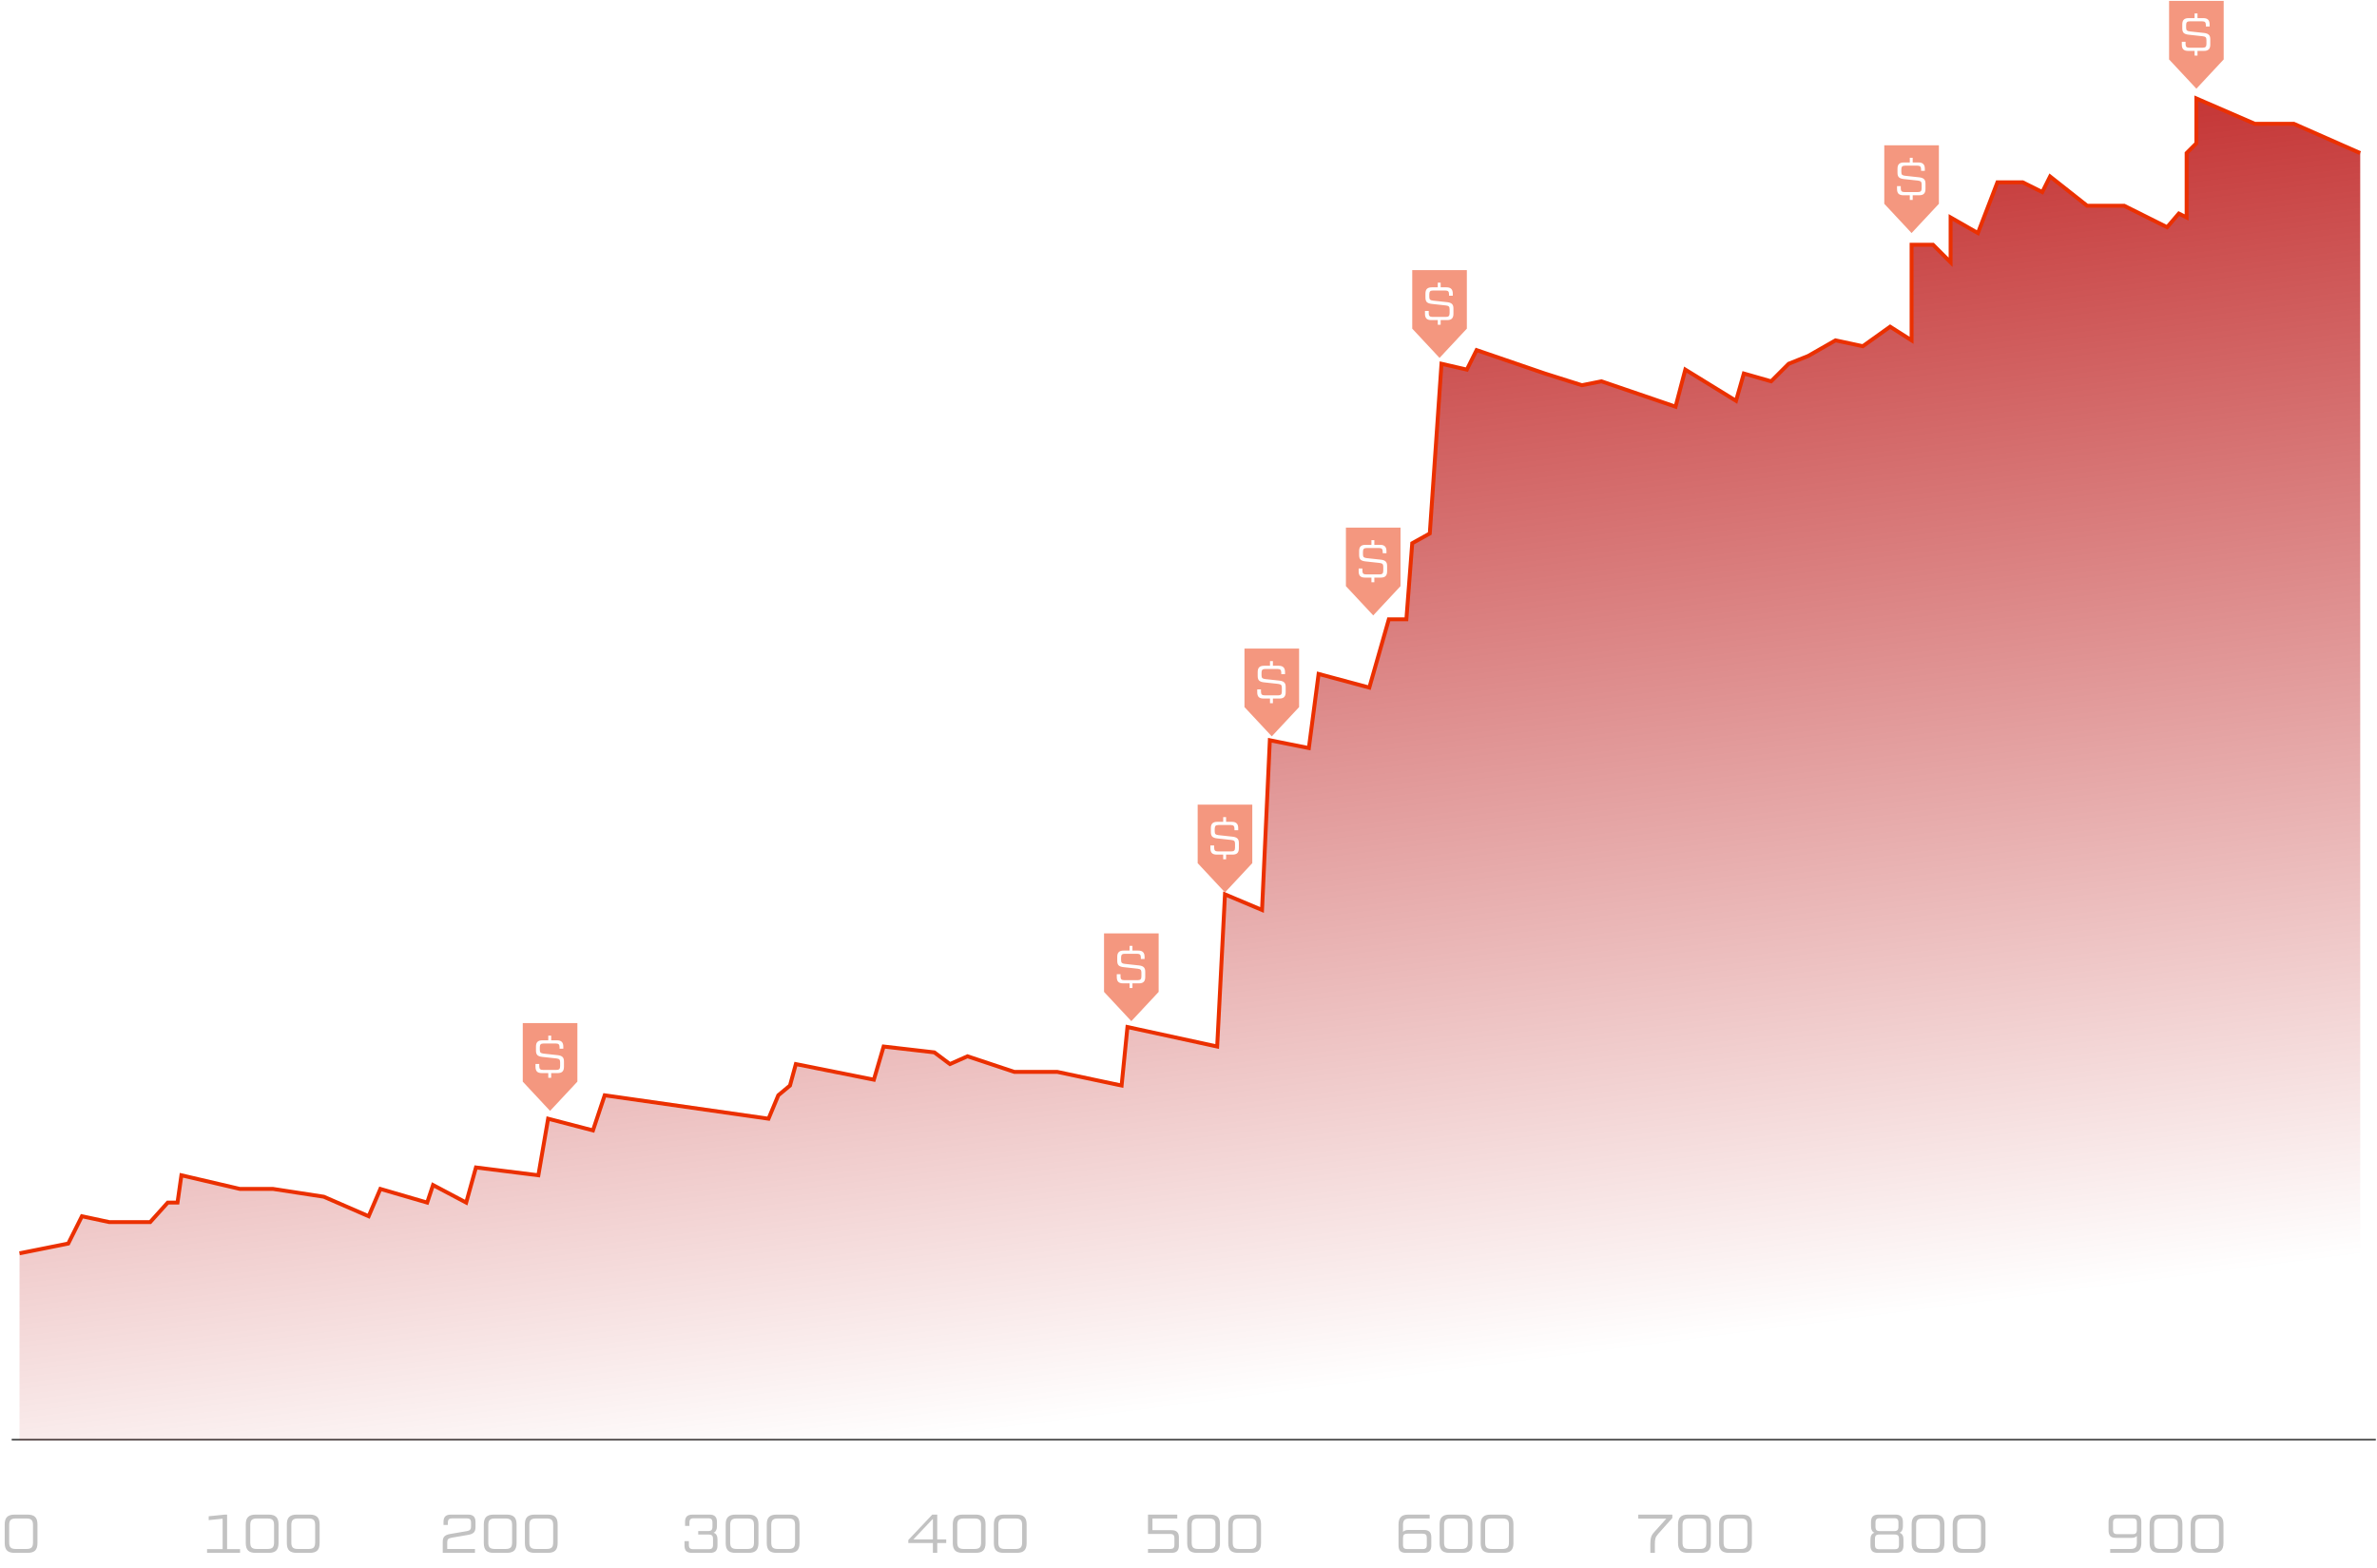 <svg width="620" height="409" viewBox="0 0 620 409" fill="none" xmlns="http://www.w3.org/2000/svg">
<path d="M3.762 405C2.889 405 2.248 404.8 1.839 404.401C1.431 403.993 1.227 403.347 1.227 402.464V397.563C1.227 396.68 1.431 396.039 1.839 395.64C2.248 395.232 2.889 395.028 3.762 395.028H7.238C8.112 395.028 8.753 395.232 9.162 395.64C9.57 396.039 9.774 396.68 9.774 397.563V402.464C9.774 403.347 9.57 403.993 9.162 404.401C8.753 404.8 8.112 405 7.238 405H3.762ZM4.076 403.988H6.925C7.533 403.988 7.965 403.865 8.221 403.618C8.478 403.361 8.606 402.925 8.606 402.307V397.72C8.606 397.103 8.478 396.671 8.221 396.424C7.965 396.167 7.533 396.039 6.925 396.039H4.076C3.468 396.039 3.036 396.167 2.779 396.424C2.523 396.671 2.395 397.103 2.395 397.72V402.307C2.395 402.925 2.523 403.361 2.779 403.618C3.036 403.865 3.468 403.988 4.076 403.988Z" fill="#C2C2C2"/>
<path d="M59.236 404.017H62.613V405H54.008V404.017H58.068V396.096L54.435 396.466V395.455L58.695 395.027H59.236V404.017ZM66.641 405C65.767 405 65.126 404.8 64.718 404.401C64.309 403.993 64.105 403.347 64.105 402.464V397.563C64.105 396.68 64.309 396.039 64.718 395.64C65.126 395.232 65.767 395.027 66.641 395.027H70.117C70.99 395.027 71.632 395.232 72.04 395.64C72.448 396.039 72.653 396.68 72.653 397.563V402.464C72.653 403.347 72.448 403.993 72.04 404.401C71.632 404.8 70.99 405 70.117 405H66.641ZM66.954 403.988H69.803C70.411 403.988 70.843 403.865 71.1 403.618C71.356 403.361 71.484 402.924 71.484 402.307V397.72C71.484 397.103 71.356 396.67 71.1 396.423C70.843 396.167 70.411 396.039 69.803 396.039H66.954C66.346 396.039 65.914 396.167 65.658 396.423C65.401 396.67 65.273 397.103 65.273 397.72V402.307C65.273 402.924 65.401 403.361 65.658 403.618C65.914 403.865 66.346 403.988 66.954 403.988ZM77.353 405C76.479 405 75.838 404.8 75.43 404.401C75.021 403.993 74.817 403.347 74.817 402.464V397.563C74.817 396.68 75.021 396.039 75.43 395.64C75.838 395.232 76.479 395.027 77.353 395.027H80.829C81.703 395.027 82.344 395.232 82.752 395.64C83.161 396.039 83.365 396.68 83.365 397.563V402.464C83.365 403.347 83.161 403.993 82.752 404.401C82.344 404.8 81.703 405 80.829 405H77.353ZM77.666 403.988H80.516C81.123 403.988 81.555 403.865 81.812 403.618C82.068 403.361 82.197 402.924 82.197 402.307V397.72C82.197 397.103 82.068 396.67 81.812 396.423C81.555 396.167 81.123 396.039 80.516 396.039H77.666C77.059 396.039 76.626 396.167 76.37 396.423C76.114 396.67 75.985 397.103 75.985 397.72V402.307C75.985 402.924 76.114 403.361 76.37 403.618C76.626 403.865 77.059 403.988 77.666 403.988Z" fill="#C2C2C2"/>
<path d="M123.886 404.999H115.481V402.107C115.481 401.471 115.628 401.006 115.923 400.711C116.227 400.407 116.716 400.198 117.39 400.084L121.721 399.344C122.148 399.268 122.443 399.144 122.604 398.973C122.775 398.802 122.861 398.517 122.861 398.119V397.15C122.861 396.732 122.775 396.438 122.604 396.267C122.433 396.096 122.139 396.01 121.721 396.01H117.96C117.542 396.01 117.248 396.096 117.077 396.267C116.906 396.438 116.82 396.732 116.82 397.15V397.72H115.681V396.936C115.681 396.281 115.833 395.801 116.136 395.497C116.45 395.184 116.934 395.027 117.59 395.027H122.12C122.775 395.027 123.255 395.184 123.559 395.497C123.872 395.801 124.029 396.281 124.029 396.936V398.289C124.029 398.926 123.877 399.396 123.573 399.7C123.278 399.994 122.794 400.198 122.12 400.312L117.789 401.053C117.362 401.129 117.062 401.253 116.891 401.424C116.73 401.585 116.649 401.87 116.649 402.278V403.988H123.886V404.999ZM128.729 404.999C127.855 404.999 127.214 404.8 126.806 404.401C126.398 403.993 126.193 403.347 126.193 402.464V397.563C126.193 396.68 126.398 396.039 126.806 395.64C127.214 395.231 127.855 395.027 128.729 395.027H132.205C133.079 395.027 133.72 395.231 134.128 395.64C134.537 396.039 134.741 396.68 134.741 397.563V402.464C134.741 403.347 134.537 403.993 134.128 404.401C133.72 404.8 133.079 404.999 132.205 404.999H128.729ZM129.043 403.988H131.892C132.5 403.988 132.932 403.864 133.188 403.617C133.445 403.361 133.573 402.924 133.573 402.307V397.72C133.573 397.102 133.445 396.67 133.188 396.423C132.932 396.167 132.5 396.039 131.892 396.039H129.043C128.435 396.039 128.003 396.167 127.746 396.423C127.49 396.67 127.362 397.102 127.362 397.72V402.307C127.362 402.924 127.49 403.361 127.746 403.617C128.003 403.864 128.435 403.988 129.043 403.988ZM139.441 404.999C138.568 404.999 137.927 404.8 137.518 404.401C137.11 403.993 136.906 403.347 136.906 402.464V397.563C136.906 396.68 137.11 396.039 137.518 395.64C137.927 395.231 138.568 395.027 139.441 395.027H142.917C143.791 395.027 144.432 395.231 144.841 395.64C145.249 396.039 145.453 396.68 145.453 397.563V402.464C145.453 403.347 145.249 403.993 144.841 404.401C144.432 404.8 143.791 404.999 142.917 404.999H139.441ZM139.755 403.988H142.604C143.212 403.988 143.644 403.864 143.9 403.617C144.157 403.361 144.285 402.924 144.285 402.307V397.72C144.285 397.102 144.157 396.67 143.9 396.423C143.644 396.167 143.212 396.039 142.604 396.039H139.755C139.147 396.039 138.715 396.167 138.458 396.423C138.202 396.67 138.074 397.102 138.074 397.72V402.307C138.074 402.924 138.202 403.361 138.458 403.617C138.715 403.864 139.147 403.988 139.755 403.988Z" fill="#C2C2C2"/>
<path d="M186.121 399.757C186.805 399.966 187.147 400.545 187.147 401.495V403.091C187.147 403.746 186.99 404.23 186.677 404.544C186.373 404.848 185.893 405 185.238 405H180.451C179.796 405 179.312 404.848 178.998 404.544C178.694 404.23 178.542 403.746 178.542 403.091V401.937H179.682V402.905C179.682 403.323 179.768 403.618 179.939 403.789C180.11 403.96 180.404 404.045 180.822 404.045H184.839C185.257 404.045 185.551 403.96 185.722 403.789C185.893 403.618 185.979 403.323 185.979 402.905V401.367C185.979 400.949 185.893 400.655 185.722 400.484C185.551 400.313 185.257 400.227 184.839 400.227H182.118V399.315H184.697C185.115 399.315 185.409 399.23 185.58 399.059C185.751 398.888 185.836 398.594 185.836 398.176V397.122C185.836 396.704 185.751 396.409 185.58 396.238C185.409 396.067 185.115 395.982 184.697 395.982H180.964C180.546 395.982 180.252 396.067 180.081 396.238C179.91 396.409 179.825 396.704 179.825 397.122V397.976H178.685V396.936C178.685 396.281 178.837 395.801 179.141 395.498C179.454 395.184 179.939 395.027 180.594 395.027H185.096C185.751 395.027 186.231 395.184 186.534 395.498C186.848 395.801 187.005 396.281 187.005 396.936V398.062C187.005 398.936 186.71 399.501 186.121 399.757ZM191.819 405C190.945 405 190.304 404.8 189.896 404.401C189.487 403.993 189.283 403.347 189.283 402.464V397.563C189.283 396.68 189.487 396.039 189.896 395.64C190.304 395.232 190.945 395.027 191.819 395.027H195.295C196.169 395.027 196.81 395.232 197.218 395.64C197.627 396.039 197.831 396.68 197.831 397.563V402.464C197.831 403.347 197.627 403.993 197.218 404.401C196.81 404.8 196.169 405 195.295 405H191.819ZM192.132 403.988H194.982C195.589 403.988 196.022 403.865 196.278 403.618C196.534 403.361 196.663 402.924 196.663 402.307V397.72C196.663 397.103 196.534 396.67 196.278 396.423C196.022 396.167 195.589 396.039 194.982 396.039H192.132C191.525 396.039 191.092 396.167 190.836 396.423C190.58 396.67 190.451 397.103 190.451 397.72V402.307C190.451 402.924 190.58 403.361 190.836 403.618C191.092 403.865 191.525 403.988 192.132 403.988ZM202.531 405C201.657 405 201.016 404.8 200.608 404.401C200.2 403.993 199.995 403.347 199.995 402.464V397.563C199.995 396.68 200.2 396.039 200.608 395.64C201.016 395.232 201.657 395.027 202.531 395.027H206.007C206.881 395.027 207.522 395.232 207.93 395.64C208.339 396.039 208.543 396.68 208.543 397.563V402.464C208.543 403.347 208.339 403.993 207.93 404.401C207.522 404.8 206.881 405 206.007 405H202.531ZM202.845 403.988H205.694C206.302 403.988 206.734 403.865 206.99 403.618C207.247 403.361 207.375 402.924 207.375 402.307V397.72C207.375 397.103 207.247 396.67 206.99 396.423C206.734 396.167 206.302 396.039 205.694 396.039H202.845C202.237 396.039 201.805 396.167 201.548 396.423C201.292 396.67 201.164 397.103 201.164 397.72V402.307C201.164 402.924 201.292 403.361 201.548 403.618C201.805 403.865 202.237 403.988 202.845 403.988Z" fill="#C2C2C2"/>
<path d="M246.804 401.495V402.435H244.467V404.999H243.328V402.435H236.917V401.651L243.171 395.027H244.467V401.495H246.804ZM238.242 401.495H243.328V396.124L238.242 401.495ZM251.052 404.999C250.178 404.999 249.537 404.8 249.129 404.401C248.721 403.993 248.516 403.347 248.516 402.464V397.563C248.516 396.68 248.721 396.039 249.129 395.64C249.537 395.231 250.178 395.027 251.052 395.027H254.528C255.402 395.027 256.043 395.231 256.451 395.64C256.86 396.039 257.064 396.68 257.064 397.563V402.464C257.064 403.347 256.86 403.993 256.451 404.401C256.043 404.8 255.402 404.999 254.528 404.999H251.052ZM251.366 403.988H254.215C254.823 403.988 255.255 403.864 255.511 403.617C255.768 403.361 255.896 402.924 255.896 402.307V397.72C255.896 397.102 255.768 396.67 255.511 396.423C255.255 396.167 254.823 396.039 254.215 396.039H251.366C250.758 396.039 250.326 396.167 250.069 396.423C249.813 396.67 249.685 397.102 249.685 397.72V402.307C249.685 402.924 249.813 403.361 250.069 403.617C250.326 403.864 250.758 403.988 251.366 403.988ZM261.764 404.999C260.891 404.999 260.25 404.8 259.841 404.401C259.433 403.993 259.229 403.347 259.229 402.464V397.563C259.229 396.68 259.433 396.039 259.841 395.64C260.25 395.231 260.891 395.027 261.764 395.027H265.24C266.114 395.027 266.755 395.231 267.164 395.64C267.572 396.039 267.776 396.68 267.776 397.563V402.464C267.776 403.347 267.572 403.993 267.164 404.401C266.755 404.8 266.114 404.999 265.24 404.999H261.764ZM262.078 403.988H264.927C265.535 403.988 265.967 403.864 266.223 403.617C266.48 403.361 266.608 402.924 266.608 402.307V397.72C266.608 397.102 266.48 396.67 266.223 396.423C265.967 396.167 265.535 396.039 264.927 396.039H262.078C261.47 396.039 261.038 396.167 260.781 396.423C260.525 396.67 260.397 397.102 260.397 397.72V402.307C260.397 402.924 260.525 403.361 260.781 403.617C261.038 403.864 261.47 403.988 262.078 403.988Z" fill="#C2C2C2"/>
<path d="M299.433 405V403.988H305.189C305.607 403.988 305.901 403.903 306.072 403.732C306.243 403.561 306.328 403.266 306.328 402.848V401.21C306.328 400.792 306.243 400.498 306.072 400.327C305.901 400.156 305.607 400.07 305.189 400.07H299.433V395.027H307.069V396.039H300.602V399.087H305.588C306.243 399.087 306.723 399.244 307.027 399.558C307.34 399.862 307.497 400.341 307.497 400.996V403.091C307.497 403.746 307.34 404.23 307.027 404.544C306.723 404.848 306.243 405 305.588 405H299.433ZM312.193 405C311.319 405 310.678 404.8 310.27 404.401C309.862 403.993 309.657 403.347 309.657 402.464V397.563C309.657 396.68 309.862 396.039 310.27 395.64C310.678 395.232 311.319 395.027 312.193 395.027H315.669C316.543 395.027 317.184 395.232 317.592 395.64C318.001 396.039 318.205 396.68 318.205 397.563V402.464C318.205 403.347 318.001 403.993 317.592 404.401C317.184 404.8 316.543 405 315.669 405H312.193ZM312.507 403.988H315.356C315.964 403.988 316.396 403.865 316.652 403.618C316.909 403.361 317.037 402.924 317.037 402.307V397.72C317.037 397.103 316.909 396.67 316.652 396.423C316.396 396.167 315.964 396.039 315.356 396.039H312.507C311.899 396.039 311.467 396.167 311.21 396.423C310.954 396.67 310.826 397.103 310.826 397.72V402.307C310.826 402.924 310.954 403.361 311.21 403.618C311.467 403.865 311.899 403.988 312.507 403.988ZM322.905 405C322.032 405 321.391 404.8 320.982 404.401C320.574 403.993 320.37 403.347 320.37 402.464V397.563C320.37 396.68 320.574 396.039 320.982 395.64C321.391 395.232 322.032 395.027 322.905 395.027H326.381C327.255 395.027 327.896 395.232 328.305 395.64C328.713 396.039 328.917 396.68 328.917 397.563V402.464C328.917 403.347 328.713 403.993 328.305 404.401C327.896 404.8 327.255 405 326.381 405H322.905ZM323.219 403.988H326.068C326.676 403.988 327.108 403.865 327.364 403.618C327.621 403.361 327.749 402.924 327.749 402.307V397.72C327.749 397.103 327.621 396.67 327.364 396.423C327.108 396.167 326.676 396.039 326.068 396.039H323.219C322.611 396.039 322.179 396.167 321.922 396.423C321.666 396.67 321.538 397.103 321.538 397.72V402.307C321.538 402.924 321.666 403.361 321.922 403.618C322.179 403.865 322.611 403.988 323.219 403.988Z" fill="#C2C2C2"/>
<path d="M371.422 399.03C372.068 399.03 372.548 399.187 372.861 399.5C373.175 399.804 373.331 400.284 373.331 400.939V403.09C373.331 403.746 373.175 404.23 372.861 404.543C372.557 404.847 372.078 404.999 371.422 404.999H366.693C366.038 404.999 365.553 404.847 365.24 404.543C364.936 404.23 364.784 403.746 364.784 403.09V397.563C364.784 396.68 364.988 396.039 365.396 395.64C365.805 395.231 366.446 395.027 367.32 395.027H372.904V396.039H367.633C367.025 396.039 366.593 396.167 366.337 396.423C366.08 396.67 365.952 397.102 365.952 397.72V399.529C366.246 399.196 366.721 399.03 367.377 399.03H371.422ZM372.163 402.877V401.139C372.163 400.721 372.078 400.426 371.907 400.255C371.736 400.084 371.441 399.999 371.024 399.999H367.092C366.674 399.999 366.379 400.084 366.208 400.255C366.038 400.426 365.952 400.721 365.952 401.139V402.877C365.952 403.295 366.038 403.589 366.208 403.76C366.379 403.931 366.674 404.016 367.092 404.016H371.024C371.441 404.016 371.736 403.931 371.907 403.76C372.078 403.589 372.163 403.295 372.163 402.877ZM378.032 404.999C377.158 404.999 376.517 404.8 376.109 404.401C375.7 403.993 375.496 403.347 375.496 402.464V397.563C375.496 396.68 375.7 396.039 376.109 395.64C376.517 395.231 377.158 395.027 378.032 395.027H381.508C382.382 395.027 383.023 395.231 383.431 395.64C383.839 396.039 384.044 396.68 384.044 397.563V402.464C384.044 403.347 383.839 403.993 383.431 404.401C383.023 404.8 382.382 404.999 381.508 404.999H378.032ZM378.345 403.988H381.194C381.802 403.988 382.234 403.864 382.491 403.617C382.747 403.361 382.875 402.924 382.875 402.307V397.72C382.875 397.102 382.747 396.67 382.491 396.423C382.234 396.167 381.802 396.039 381.194 396.039H378.345C377.737 396.039 377.305 396.167 377.049 396.423C376.792 396.67 376.664 397.102 376.664 397.72V402.307C376.664 402.924 376.792 403.361 377.049 403.617C377.305 403.864 377.737 403.988 378.345 403.988ZM388.744 404.999C387.87 404.999 387.229 404.8 386.821 404.401C386.413 403.993 386.208 403.347 386.208 402.464V397.563C386.208 396.68 386.413 396.039 386.821 395.64C387.229 395.231 387.87 395.027 388.744 395.027H392.22C393.094 395.027 393.735 395.231 394.143 395.64C394.552 396.039 394.756 396.68 394.756 397.563V402.464C394.756 403.347 394.552 403.993 394.143 404.401C393.735 404.8 393.094 404.999 392.22 404.999H388.744ZM389.058 403.988H391.907C392.514 403.988 392.947 403.864 393.203 403.617C393.459 403.361 393.588 402.924 393.588 402.307V397.72C393.588 397.102 393.459 396.67 393.203 396.423C392.947 396.167 392.514 396.039 391.907 396.039H389.058C388.45 396.039 388.018 396.167 387.761 396.423C387.505 396.67 387.376 397.102 387.376 397.72V402.307C387.376 402.924 387.505 403.361 387.761 403.617C388.018 403.864 388.45 403.988 389.058 403.988Z" fill="#C2C2C2"/>
<path d="M427.314 395.027H436.204V395.911L432.471 400.099C432.129 400.488 431.906 400.854 431.802 401.196C431.697 401.538 431.645 402.017 431.645 402.635V405H430.463V402.606C430.463 401.894 430.529 401.324 430.662 400.897C430.795 400.469 431.066 400.032 431.474 399.586L434.637 396.067H427.314V395.027ZM440.225 405C439.351 405 438.71 404.8 438.302 404.401C437.894 403.993 437.689 403.347 437.689 402.464V397.563C437.689 396.68 437.894 396.039 438.302 395.64C438.71 395.232 439.351 395.027 440.225 395.027H443.701C444.575 395.027 445.216 395.232 445.624 395.64C446.033 396.039 446.237 396.68 446.237 397.563V402.464C446.237 403.347 446.033 403.993 445.624 404.401C445.216 404.8 444.575 405 443.701 405H440.225ZM440.539 403.988H443.388C443.996 403.988 444.428 403.865 444.684 403.618C444.941 403.361 445.069 402.924 445.069 402.307V397.72C445.069 397.103 444.941 396.67 444.684 396.423C444.428 396.167 443.996 396.039 443.388 396.039H440.539C439.931 396.039 439.499 396.167 439.242 396.423C438.986 396.67 438.858 397.103 438.858 397.72V402.307C438.858 402.924 438.986 403.361 439.242 403.618C439.499 403.865 439.931 403.988 440.539 403.988ZM450.937 405C450.064 405 449.423 404.8 449.014 404.401C448.606 403.993 448.402 403.347 448.402 402.464V397.563C448.402 396.68 448.606 396.039 449.014 395.64C449.423 395.232 450.064 395.027 450.937 395.027H454.413C455.287 395.027 455.928 395.232 456.337 395.64C456.745 396.039 456.949 396.68 456.949 397.563V402.464C456.949 403.347 456.745 403.993 456.337 404.401C455.928 404.8 455.287 405 454.413 405H450.937ZM451.251 403.988H454.1C454.708 403.988 455.14 403.865 455.396 403.618C455.653 403.361 455.781 402.924 455.781 402.307V397.72C455.781 397.103 455.653 396.67 455.396 396.423C455.14 396.167 454.708 396.039 454.1 396.039H451.251C450.643 396.039 450.211 396.167 449.954 396.423C449.698 396.67 449.57 397.103 449.57 397.72V402.307C449.57 402.924 449.698 403.361 449.954 403.618C450.211 403.865 450.643 403.988 451.251 403.988Z" fill="#C2C2C2"/>
<path d="M495.459 399.757C496.143 399.966 496.485 400.545 496.485 401.495V403.09C496.485 403.746 496.328 404.23 496.015 404.543C495.711 404.847 495.231 404.999 494.576 404.999H489.789C489.134 404.999 488.65 404.847 488.336 404.543C488.032 404.23 487.88 403.746 487.88 403.09V401.495C487.88 400.545 488.222 399.966 488.906 399.757C488.317 399.5 488.023 398.935 488.023 398.062V396.936C488.023 396.281 488.175 395.801 488.479 395.497C488.792 395.184 489.276 395.027 489.932 395.027H494.433C495.089 395.027 495.568 395.184 495.872 395.497C496.186 395.801 496.342 396.281 496.342 396.936V398.062C496.342 398.935 496.048 399.5 495.459 399.757ZM489.191 397.107V398.19C489.191 398.608 489.276 398.902 489.447 399.073C489.618 399.244 489.913 399.329 490.331 399.329H494.035C494.452 399.329 494.747 399.244 494.918 399.073C495.089 398.902 495.174 398.608 495.174 398.19V397.107C495.174 396.689 495.089 396.395 494.918 396.224C494.747 396.053 494.452 395.967 494.035 395.967H490.331C489.913 395.967 489.618 396.053 489.447 396.224C489.276 396.395 489.191 396.689 489.191 397.107ZM495.317 402.919V401.352C495.317 400.934 495.231 400.64 495.06 400.469C494.889 400.298 494.595 400.213 494.177 400.213H490.188C489.77 400.213 489.476 400.298 489.305 400.469C489.134 400.64 489.049 400.934 489.049 401.352V402.919C489.049 403.337 489.134 403.632 489.305 403.803C489.476 403.974 489.77 404.059 490.188 404.059H494.177C494.595 404.059 494.889 403.974 495.06 403.803C495.231 403.632 495.317 403.337 495.317 402.919ZM501.157 404.999C500.283 404.999 499.642 404.8 499.234 404.401C498.825 403.993 498.621 403.347 498.621 402.464V397.563C498.621 396.68 498.825 396.039 499.234 395.64C499.642 395.231 500.283 395.027 501.157 395.027H504.633C505.507 395.027 506.148 395.231 506.556 395.64C506.964 396.039 507.169 396.68 507.169 397.563V402.464C507.169 403.347 506.964 403.993 506.556 404.401C506.148 404.8 505.507 404.999 504.633 404.999H501.157ZM501.47 403.988H504.319C504.927 403.988 505.359 403.864 505.616 403.617C505.872 403.361 506 402.924 506 402.307V397.72C506 397.102 505.872 396.67 505.616 396.423C505.359 396.167 504.927 396.039 504.319 396.039H501.47C500.862 396.039 500.43 396.167 500.174 396.423C499.917 396.67 499.789 397.102 499.789 397.72V402.307C499.789 402.924 499.917 403.361 500.174 403.617C500.43 403.864 500.862 403.988 501.47 403.988ZM511.869 404.999C510.995 404.999 510.354 404.8 509.946 404.401C509.538 403.993 509.333 403.347 509.333 402.464V397.563C509.333 396.68 509.538 396.039 509.946 395.64C510.354 395.231 510.995 395.027 511.869 395.027H515.345C516.219 395.027 516.86 395.231 517.268 395.64C517.677 396.039 517.881 396.68 517.881 397.563V402.464C517.881 403.347 517.677 403.993 517.268 404.401C516.86 404.8 516.219 404.999 515.345 404.999H511.869ZM512.183 403.988H515.032C515.639 403.988 516.072 403.864 516.328 403.617C516.584 403.361 516.713 402.924 516.713 402.307V397.72C516.713 397.102 516.584 396.67 516.328 396.423C516.072 396.167 515.639 396.039 515.032 396.039H512.183C511.575 396.039 511.143 396.167 510.886 396.423C510.63 396.67 510.501 397.102 510.501 397.72V402.307C510.501 402.924 510.63 403.361 510.886 403.617C511.143 403.864 511.575 403.988 512.183 403.988Z" fill="#C2C2C2"/>
<path d="M556.62 395.027C557.275 395.027 557.755 395.184 558.059 395.498C558.372 395.801 558.529 396.281 558.529 396.936V402.464C558.529 403.347 558.324 403.993 557.916 404.401C557.508 404.8 556.867 405 555.993 405H550.409V403.988H555.679C556.287 403.988 556.719 403.865 556.976 403.618C557.232 403.361 557.361 402.924 557.361 402.307V400.598C557.066 400.93 556.591 401.096 555.936 401.096H551.89C551.235 401.096 550.75 400.944 550.437 400.64C550.133 400.327 549.981 399.843 549.981 399.187V396.936C549.981 396.281 550.133 395.801 550.437 395.498C550.75 395.184 551.235 395.027 551.89 395.027H556.62ZM556.221 400.127C556.639 400.127 556.933 400.042 557.104 399.871C557.275 399.7 557.361 399.406 557.361 398.988V397.15C557.361 396.732 557.275 396.438 557.104 396.267C556.933 396.096 556.639 396.01 556.221 396.01H552.289C551.871 396.01 551.577 396.096 551.406 396.267C551.235 396.438 551.149 396.732 551.149 397.15V398.988C551.149 399.406 551.235 399.7 551.406 399.871C551.577 400.042 551.871 400.127 552.289 400.127H556.221ZM563.229 405C562.355 405 561.714 404.8 561.306 404.401C560.898 403.993 560.693 403.347 560.693 402.464V397.563C560.693 396.68 560.898 396.039 561.306 395.64C561.714 395.232 562.355 395.027 563.229 395.027H566.705C567.579 395.027 568.22 395.232 568.628 395.64C569.037 396.039 569.241 396.68 569.241 397.563V402.464C569.241 403.347 569.037 403.993 568.628 404.401C568.22 404.8 567.579 405 566.705 405H563.229ZM563.543 403.988H566.392C567 403.988 567.432 403.865 567.688 403.618C567.945 403.361 568.073 402.924 568.073 402.307V397.72C568.073 397.103 567.945 396.67 567.688 396.423C567.432 396.167 567 396.039 566.392 396.039H563.543C562.935 396.039 562.503 396.167 562.246 396.423C561.99 396.67 561.862 397.103 561.862 397.72V402.307C561.862 402.924 561.99 403.361 562.246 403.618C562.503 403.865 562.935 403.988 563.543 403.988ZM573.941 405C573.068 405 572.427 404.8 572.018 404.401C571.61 403.993 571.406 403.347 571.406 402.464V397.563C571.406 396.68 571.61 396.039 572.018 395.64C572.427 395.232 573.068 395.027 573.941 395.027H577.417C578.291 395.027 578.932 395.232 579.341 395.64C579.749 396.039 579.953 396.68 579.953 397.563V402.464C579.953 403.347 579.749 403.993 579.341 404.401C578.932 404.8 578.291 405 577.417 405H573.941ZM574.255 403.988H577.104C577.712 403.988 578.144 403.865 578.4 403.618C578.657 403.361 578.785 402.924 578.785 402.307V397.72C578.785 397.103 578.657 396.67 578.4 396.423C578.144 396.167 577.712 396.039 577.104 396.039H574.255C573.647 396.039 573.215 396.167 572.958 396.423C572.702 396.67 572.574 397.103 572.574 397.72V402.307C572.574 402.924 572.702 403.361 572.958 403.618C573.215 403.865 573.647 403.988 574.255 403.988Z" fill="#C2C2C2"/>
<line x1="3.053" y1="375.464" x2="619.695" y2="375.464" stroke="#616161" stroke-width="0.509"/>
<path d="M17.807 324.331L5.088 326.875V375.718H615.625V39.923L598.326 32.291H588.151L572.887 25.677V37.379L570.344 39.923V56.712L568.308 55.695L565.256 59.256L554.063 53.66H544.396L534.729 46.028L532.694 50.098L527.606 47.554H520.992L515.904 60.783L508.781 56.712V68.414L504.202 63.835H498.605V88.766L493.009 85.204L485.886 90.292L478.763 88.766L471.64 92.836L466.552 94.871L461.973 99.45L454.85 97.415L452.815 104.538L439.587 96.397L437.043 106.064L417.709 99.45L412.621 100.468L402.955 97.415L385.147 91.309L382.603 96.397L375.989 94.871L372.937 139.135L368.357 141.679L366.831 161.521H362.252L357.164 179.329L343.936 175.767L341.392 195.101L331.216 193.066L329.181 237.33L319.515 233.259L317.479 272.944L294.075 267.856L292.549 283.12L275.759 279.558H264.566L252.355 275.488L247.776 277.523L243.706 274.471L230.478 272.944L227.934 281.594L207.583 277.523L206.056 283.12L203.004 285.664L200.46 291.769L157.722 285.664L154.669 294.822L142.968 291.769L140.424 306.524L124.143 304.489L121.599 313.647L112.949 309.068L111.423 313.647L99.212 310.085L96.16 317.208L84.458 312.12L71.229 310.085H62.58L47.317 306.524L46.299 313.647H43.755L39.176 318.735H28.492L21.369 317.208L17.807 324.331Z" fill="url(#paint0_linear_485_716)"/>
<path d="M5.088 326.875L17.807 324.331L21.369 317.208L28.492 318.735H39.176L43.755 313.647H46.299L47.317 306.524L62.58 310.085H71.229L84.458 312.12L96.16 317.208L99.212 310.085L111.423 313.647L112.949 309.068L121.599 313.647L124.143 304.489L140.424 306.524L142.968 291.769L154.669 294.822L157.722 285.664L200.46 291.769L203.004 285.664L206.056 283.12L207.583 277.523L227.934 281.594L230.478 272.944L243.706 274.471L247.776 277.523L252.355 275.488L264.566 279.558H275.759L292.549 283.12L294.075 267.856L317.479 272.944L319.515 233.259L329.181 237.33L331.216 193.066L341.392 195.101L343.936 175.767L357.164 179.329L362.252 161.521H366.831L368.357 141.679L372.937 139.135L375.989 94.871L382.603 96.397L385.147 91.309L402.955 97.415L412.621 100.468L417.709 99.45L437.043 106.064L439.587 96.397L452.815 104.538L454.85 97.415L461.973 99.45L466.552 94.871L471.64 92.836L478.763 88.766L485.886 90.292L493.009 85.204L498.605 88.766V63.835H504.202L508.781 68.414V56.712L515.904 60.783L520.992 47.554H527.606L532.694 50.098L534.729 46.028L544.396 53.66H554.063L565.256 59.256L568.308 55.695L570.344 56.712V39.923L572.887 37.379V25.677L588.151 32.291H598.326L615.625 39.923" stroke="#EB3000" stroke-width="1.018"/>
<g filter="url(#filter0_b_485_716)">
<path d="M136.354 266.839H150.599V282.103L143.476 289.734L136.354 282.103V266.839Z" fill="#EB3000" fill-opacity="0.5"/>
</g>
<path d="M145.465 275.198C146.043 275.263 146.458 275.417 146.71 275.662C146.971 275.898 147.101 276.288 147.101 276.834V278.238C147.101 278.8 146.967 279.215 146.698 279.484C146.438 279.744 146.026 279.874 145.465 279.874H143.767V281.095H143.01V279.874H141.313C140.751 279.874 140.336 279.744 140.068 279.484C139.807 279.215 139.677 278.8 139.677 278.238V277.493H140.654V278.067C140.654 278.425 140.727 278.678 140.874 278.824C141.02 278.971 141.272 279.044 141.631 279.044H145.123C145.481 279.044 145.733 278.971 145.88 278.824C146.026 278.678 146.1 278.425 146.1 278.067V277.029C146.1 276.687 146.031 276.451 145.892 276.321C145.754 276.183 145.497 276.093 145.123 276.052L141.435 275.649C140.857 275.584 140.438 275.434 140.178 275.198C139.925 274.953 139.799 274.559 139.799 274.013V272.963C139.799 272.401 139.929 271.99 140.19 271.73C140.458 271.461 140.874 271.327 141.435 271.327H143.01V270.106H143.767V271.327H145.294C145.856 271.327 146.267 271.461 146.527 271.73C146.796 271.99 146.93 272.401 146.93 272.963V273.512H145.953V273.134C145.953 272.776 145.88 272.523 145.733 272.377C145.587 272.23 145.335 272.157 144.976 272.157H141.777C141.419 272.157 141.167 272.23 141.02 272.377C140.874 272.523 140.8 272.776 140.8 273.134V273.818C140.8 274.168 140.869 274.408 141.008 274.538C141.154 274.668 141.411 274.754 141.777 274.795L145.465 275.198Z" fill="white"/>
<g filter="url(#filter1_b_485_716)">
<path d="M287.969 243.435H302.215V258.698L295.092 266.33L287.969 258.698V243.435Z" fill="#EB3000" fill-opacity="0.5"/>
</g>
<path d="M297.08 251.794C297.658 251.859 298.073 252.013 298.326 252.258C298.586 252.494 298.716 252.884 298.716 253.43V254.834C298.716 255.396 298.582 255.811 298.313 256.079C298.053 256.34 297.642 256.47 297.08 256.47H295.383V257.691H294.626V256.47H292.928C292.367 256.47 291.952 256.34 291.683 256.079C291.422 255.811 291.292 255.396 291.292 254.834V254.089H292.269V254.663C292.269 255.021 292.342 255.274 292.489 255.42C292.635 255.567 292.888 255.64 293.246 255.64H296.738C297.096 255.64 297.349 255.567 297.495 255.42C297.642 255.274 297.715 255.021 297.715 254.663V253.625C297.715 253.283 297.646 253.047 297.507 252.917C297.369 252.778 297.113 252.689 296.738 252.648L293.05 252.245C292.472 252.18 292.053 252.03 291.793 251.794C291.54 251.549 291.414 251.154 291.414 250.609V249.559C291.414 248.997 291.544 248.586 291.805 248.326C292.074 248.057 292.489 247.923 293.05 247.923H294.626V246.702H295.383V247.923H296.909C297.471 247.923 297.882 248.057 298.142 248.326C298.411 248.586 298.545 248.997 298.545 249.559V250.108H297.568V249.73C297.568 249.372 297.495 249.119 297.349 248.973C297.202 248.826 296.95 248.753 296.592 248.753H293.392C293.034 248.753 292.782 248.826 292.635 248.973C292.489 249.119 292.416 249.372 292.416 249.73V250.414C292.416 250.764 292.485 251.004 292.623 251.134C292.77 251.264 293.026 251.35 293.392 251.391L297.08 251.794Z" fill="white"/>
<g filter="url(#filter2_b_485_716)">
<path d="M312.391 209.855H326.636V225.119L319.514 232.751L312.391 225.119V209.855Z" fill="#EB3000" fill-opacity="0.5"/>
</g>
<path d="M321.502 218.214C322.08 218.279 322.495 218.434 322.747 218.678C323.008 218.914 323.138 219.305 323.138 219.85V221.254C323.138 221.816 323.004 222.231 322.735 222.5C322.475 222.76 322.064 222.891 321.502 222.891H319.805V224.112H319.048V222.891H317.35C316.789 222.891 316.373 222.76 316.105 222.5C315.844 222.231 315.714 221.816 315.714 221.254V220.51H316.691V221.083C316.691 221.442 316.764 221.694 316.911 221.841C317.057 221.987 317.31 222.06 317.668 222.06H321.16C321.518 222.06 321.771 221.987 321.917 221.841C322.064 221.694 322.137 221.442 322.137 221.083V220.046C322.137 219.704 322.068 219.468 321.929 219.337C321.791 219.199 321.534 219.109 321.16 219.069L317.472 218.666C316.894 218.601 316.475 218.45 316.215 218.214C315.962 217.97 315.836 217.575 315.836 217.029V215.979C315.836 215.418 315.966 215.007 316.227 214.746C316.495 214.477 316.911 214.343 317.472 214.343H319.048V213.122H319.805V214.343H321.331C321.893 214.343 322.304 214.477 322.564 214.746C322.833 215.007 322.967 215.418 322.967 215.979V216.529H321.99V216.15C321.99 215.792 321.917 215.54 321.771 215.393C321.624 215.247 321.372 215.173 321.013 215.173H317.814C317.456 215.173 317.204 215.247 317.057 215.393C316.911 215.54 316.837 215.792 316.837 216.15V216.834C316.837 217.184 316.907 217.424 317.045 217.555C317.192 217.685 317.448 217.77 317.814 217.811L321.502 218.214Z" fill="white"/>
<g filter="url(#filter3_b_485_716)">
<path d="M324.602 169.153H338.847V184.416L331.724 192.048L324.602 184.416V169.153Z" fill="#EB3000" fill-opacity="0.5"/>
</g>
<path d="M333.713 177.511C334.291 177.576 334.706 177.731 334.958 177.975C335.219 178.211 335.349 178.602 335.349 179.148V180.552C335.349 181.113 335.215 181.529 334.946 181.797C334.686 182.058 334.275 182.188 333.713 182.188H332.016V183.409H331.258V182.188H329.561C328.999 182.188 328.584 182.058 328.316 181.797C328.055 181.529 327.925 181.113 327.925 180.552V179.807H328.902V180.381C328.902 180.739 328.975 180.991 329.122 181.138C329.268 181.284 329.52 181.358 329.879 181.358H333.371C333.729 181.358 333.981 181.284 334.128 181.138C334.275 180.991 334.348 180.739 334.348 180.381V179.343C334.348 179.001 334.279 178.765 334.14 178.635C334.002 178.496 333.745 178.407 333.371 178.366L329.683 177.963C329.105 177.898 328.686 177.747 328.426 177.511C328.173 177.267 328.047 176.872 328.047 176.327V175.277C328.047 174.715 328.177 174.304 328.438 174.043C328.706 173.775 329.122 173.64 329.683 173.64H331.258V172.419H332.016V173.64H333.542C334.104 173.64 334.515 173.775 334.775 174.043C335.044 174.304 335.178 174.715 335.178 175.277V175.826H334.201V175.448C334.201 175.089 334.128 174.837 333.981 174.691C333.835 174.544 333.583 174.471 333.224 174.471H330.025C329.667 174.471 329.415 174.544 329.268 174.691C329.122 174.837 329.048 175.089 329.048 175.448V176.131C329.048 176.482 329.118 176.722 329.256 176.852C329.402 176.982 329.659 177.068 330.025 177.108L333.713 177.511Z" fill="white"/>
<g filter="url(#filter4_b_485_716)">
<path d="M351.059 137.609H365.304V152.872L358.182 160.504L351.059 152.872V137.609Z" fill="#EB3000" fill-opacity="0.5"/>
</g>
<path d="M360.17 145.967C360.748 146.032 361.163 146.187 361.415 146.431C361.676 146.667 361.806 147.058 361.806 147.604V149.008C361.806 149.569 361.672 149.985 361.403 150.253C361.143 150.514 360.732 150.644 360.17 150.644H358.473V151.865H357.716V150.644H356.018C355.457 150.644 355.041 150.514 354.773 150.253C354.512 149.985 354.382 149.569 354.382 149.008V148.263H355.359V148.837C355.359 149.195 355.432 149.447 355.579 149.594C355.725 149.74 355.978 149.814 356.336 149.814H359.828C360.186 149.814 360.438 149.74 360.585 149.594C360.732 149.447 360.805 149.195 360.805 148.837V147.799C360.805 147.457 360.736 147.221 360.597 147.091C360.459 146.952 360.202 146.863 359.828 146.822L356.14 146.419C355.562 146.354 355.143 146.203 354.883 145.967C354.63 145.723 354.504 145.328 354.504 144.783V143.733C354.504 143.171 354.634 142.76 354.895 142.499C355.163 142.231 355.579 142.097 356.14 142.097H357.716V140.875H358.473V142.097H359.999C360.561 142.097 360.972 142.231 361.232 142.499C361.501 142.76 361.635 143.171 361.635 143.733V144.282H360.658V143.904C360.658 143.546 360.585 143.293 360.438 143.147C360.292 143 360.04 142.927 359.681 142.927H356.482C356.124 142.927 355.872 143 355.725 143.147C355.579 143.293 355.505 143.546 355.505 143.904V144.588C355.505 144.938 355.575 145.178 355.713 145.308C355.859 145.438 356.116 145.524 356.482 145.564L360.17 145.967Z" fill="white"/>
<g filter="url(#filter5_b_485_716)">
<path d="M368.357 70.45H382.603V85.713L375.48 93.345L368.357 85.713V70.45Z" fill="#EB3000" fill-opacity="0.5"/>
</g>
<path d="M377.469 78.808C378.047 78.873 378.462 79.028 378.714 79.272C378.975 79.508 379.105 79.899 379.105 80.444V81.848C379.105 82.41 378.971 82.825 378.702 83.094C378.441 83.354 378.03 83.485 377.469 83.485H375.771V84.706H375.014V83.485H373.317C372.755 83.485 372.34 83.354 372.072 83.094C371.811 82.825 371.681 82.41 371.681 81.848V81.103H372.658V81.677C372.658 82.036 372.731 82.288 372.877 82.434C373.024 82.581 373.276 82.654 373.635 82.654H377.127C377.485 82.654 377.737 82.581 377.884 82.434C378.03 82.288 378.104 82.036 378.104 81.677V80.639C378.104 80.298 378.034 80.061 377.896 79.931C377.758 79.793 377.501 79.703 377.127 79.663L373.439 79.26C372.861 79.195 372.442 79.044 372.181 78.808C371.929 78.564 371.803 78.169 371.803 77.624V76.573C371.803 76.012 371.933 75.6 372.194 75.34C372.462 75.071 372.877 74.937 373.439 74.937H375.014V73.716H375.771V74.937H377.298C377.859 74.937 378.271 75.071 378.531 75.34C378.8 75.6 378.934 76.012 378.934 76.573V77.123H377.957V76.744C377.957 76.386 377.884 76.134 377.737 75.987C377.591 75.841 377.338 75.767 376.98 75.767H373.781C373.423 75.767 373.171 75.841 373.024 75.987C372.877 76.134 372.804 76.386 372.804 76.744V77.428C372.804 77.778 372.873 78.018 373.012 78.148C373.158 78.279 373.415 78.364 373.781 78.405L377.469 78.808Z" fill="white"/>
<g filter="url(#filter6_b_485_716)">
<path d="M491.482 37.888H505.728V53.151L498.605 60.783L491.482 53.151V37.888Z" fill="#EB3000" fill-opacity="0.5"/>
</g>
<path d="M500.594 46.246C501.172 46.311 501.587 46.466 501.839 46.71C502.1 46.946 502.23 47.337 502.23 47.882V49.287C502.23 49.848 502.096 50.264 501.827 50.532C501.566 50.793 501.155 50.923 500.594 50.923H498.896V52.144H498.139V50.923H496.442C495.88 50.923 495.465 50.793 495.197 50.532C494.936 50.264 494.806 49.848 494.806 49.287V48.542H495.783V49.116C495.783 49.474 495.856 49.726 496.002 49.873C496.149 50.019 496.401 50.093 496.76 50.093H500.252C500.61 50.093 500.862 50.019 501.009 49.873C501.155 49.726 501.229 49.474 501.229 49.116V48.078C501.229 47.736 501.159 47.5 501.021 47.37C500.883 47.231 500.626 47.142 500.252 47.101L496.564 46.698C495.986 46.633 495.567 46.482 495.306 46.246C495.054 46.002 494.928 45.607 494.928 45.062V44.012C494.928 43.45 495.058 43.039 495.319 42.778C495.587 42.51 496.002 42.375 496.564 42.375H498.139V41.154H498.896V42.375H500.423C500.984 42.375 501.396 42.51 501.656 42.778C501.925 43.039 502.059 43.45 502.059 44.012V44.561H501.082V44.182C501.082 43.824 501.009 43.572 500.862 43.425C500.716 43.279 500.463 43.206 500.105 43.206H496.906C496.548 43.206 496.296 43.279 496.149 43.425C496.002 43.572 495.929 43.824 495.929 44.182V44.866C495.929 45.216 495.998 45.456 496.137 45.587C496.283 45.717 496.54 45.803 496.906 45.843L500.594 46.246Z" fill="white"/>
<g filter="url(#filter7_b_485_716)">
<path d="M565.766 0.238H580.011V15.501L572.889 23.133L565.766 15.501V0.238Z" fill="#EB3000" fill-opacity="0.5"/>
</g>
<path d="M574.877 8.596C575.455 8.661 575.87 8.816 576.122 9.06C576.383 9.296 576.513 9.687 576.513 10.232V11.637C576.513 12.198 576.379 12.614 576.11 12.882C575.85 13.143 575.439 13.273 574.877 13.273H573.18V14.494H572.423V13.273H570.725C570.164 13.273 569.748 13.143 569.48 12.882C569.219 12.614 569.089 12.198 569.089 11.637V10.892H570.066V11.466C570.066 11.824 570.139 12.076 570.286 12.223C570.432 12.369 570.685 12.443 571.043 12.443H574.535C574.893 12.443 575.146 12.369 575.292 12.223C575.439 12.076 575.512 11.824 575.512 11.466V10.428C575.512 10.086 575.443 9.85 575.304 9.72C575.166 9.581 574.909 9.492 574.535 9.451L570.847 9.048C570.269 8.983 569.85 8.832 569.59 8.596C569.337 8.352 569.211 7.957 569.211 7.412V6.362C569.211 5.8 569.341 5.389 569.602 5.128C569.87 4.86 570.286 4.725 570.847 4.725H572.423V3.504H573.18V4.725H574.706C575.268 4.725 575.679 4.86 575.939 5.128C576.208 5.389 576.342 5.8 576.342 6.362V6.911H575.365V6.533C575.365 6.174 575.292 5.922 575.146 5.776C574.999 5.629 574.747 5.556 574.388 5.556H571.189C570.831 5.556 570.579 5.629 570.432 5.776C570.286 5.922 570.212 6.174 570.212 6.533V7.216C570.212 7.566 570.282 7.807 570.42 7.937C570.567 8.067 570.823 8.153 571.189 8.193L574.877 8.596Z" fill="white"/>
<defs>
<filter id="filter0_b_485_716" x="132.312" y="262.797" width="22.33" height="30.979" filterUnits="userSpaceOnUse" color-interpolation-filters="sRGB">
<feFlood flood-opacity="0" result="BackgroundImageFix"/>
<feGaussianBlur in="BackgroundImageFix" stdDeviation="2.021"/>
<feComposite in2="SourceAlpha" operator="in" result="effect1_backgroundBlur_485_716"/>
<feBlend mode="normal" in="SourceGraphic" in2="effect1_backgroundBlur_485_716" result="shape"/>
</filter>
<filter id="filter1_b_485_716" x="283.927" y="239.393" width="22.33" height="30.979" filterUnits="userSpaceOnUse" color-interpolation-filters="sRGB">
<feFlood flood-opacity="0" result="BackgroundImageFix"/>
<feGaussianBlur in="BackgroundImageFix" stdDeviation="2.021"/>
<feComposite in2="SourceAlpha" operator="in" result="effect1_backgroundBlur_485_716"/>
<feBlend mode="normal" in="SourceGraphic" in2="effect1_backgroundBlur_485_716" result="shape"/>
</filter>
<filter id="filter2_b_485_716" x="308.349" y="205.814" width="22.33" height="30.979" filterUnits="userSpaceOnUse" color-interpolation-filters="sRGB">
<feFlood flood-opacity="0" result="BackgroundImageFix"/>
<feGaussianBlur in="BackgroundImageFix" stdDeviation="2.021"/>
<feComposite in2="SourceAlpha" operator="in" result="effect1_backgroundBlur_485_716"/>
<feBlend mode="normal" in="SourceGraphic" in2="effect1_backgroundBlur_485_716" result="shape"/>
</filter>
<filter id="filter3_b_485_716" x="320.56" y="165.111" width="22.33" height="30.979" filterUnits="userSpaceOnUse" color-interpolation-filters="sRGB">
<feFlood flood-opacity="0" result="BackgroundImageFix"/>
<feGaussianBlur in="BackgroundImageFix" stdDeviation="2.021"/>
<feComposite in2="SourceAlpha" operator="in" result="effect1_backgroundBlur_485_716"/>
<feBlend mode="normal" in="SourceGraphic" in2="effect1_backgroundBlur_485_716" result="shape"/>
</filter>
<filter id="filter4_b_485_716" x="347.017" y="133.567" width="22.33" height="30.979" filterUnits="userSpaceOnUse" color-interpolation-filters="sRGB">
<feFlood flood-opacity="0" result="BackgroundImageFix"/>
<feGaussianBlur in="BackgroundImageFix" stdDeviation="2.021"/>
<feComposite in2="SourceAlpha" operator="in" result="effect1_backgroundBlur_485_716"/>
<feBlend mode="normal" in="SourceGraphic" in2="effect1_backgroundBlur_485_716" result="shape"/>
</filter>
<filter id="filter5_b_485_716" x="364.316" y="66.407" width="22.33" height="30.979" filterUnits="userSpaceOnUse" color-interpolation-filters="sRGB">
<feFlood flood-opacity="0" result="BackgroundImageFix"/>
<feGaussianBlur in="BackgroundImageFix" stdDeviation="2.021"/>
<feComposite in2="SourceAlpha" operator="in" result="effect1_backgroundBlur_485_716"/>
<feBlend mode="normal" in="SourceGraphic" in2="effect1_backgroundBlur_485_716" result="shape"/>
</filter>
<filter id="filter6_b_485_716" x="487.441" y="33.846" width="22.33" height="30.979" filterUnits="userSpaceOnUse" color-interpolation-filters="sRGB">
<feFlood flood-opacity="0" result="BackgroundImageFix"/>
<feGaussianBlur in="BackgroundImageFix" stdDeviation="2.021"/>
<feComposite in2="SourceAlpha" operator="in" result="effect1_backgroundBlur_485_716"/>
<feBlend mode="normal" in="SourceGraphic" in2="effect1_backgroundBlur_485_716" result="shape"/>
</filter>
<filter id="filter7_b_485_716" x="561.724" y="-3.804" width="22.33" height="30.979" filterUnits="userSpaceOnUse" color-interpolation-filters="sRGB">
<feFlood flood-opacity="0" result="BackgroundImageFix"/>
<feGaussianBlur in="BackgroundImageFix" stdDeviation="2.021"/>
<feComposite in2="SourceAlpha" operator="in" result="effect1_backgroundBlur_485_716"/>
<feBlend mode="normal" in="SourceGraphic" in2="effect1_backgroundBlur_485_716" result="shape"/>
</filter>
<linearGradient id="paint0_linear_485_716" x1="250.829" y1="-16.043" x2="300.181" y2="368.086" gradientUnits="userSpaceOnUse">
<stop stop-color="#B50000"/>
<stop offset="1" stop-color="#B50000" stop-opacity="0"/>
</linearGradient>
</defs>
</svg>
